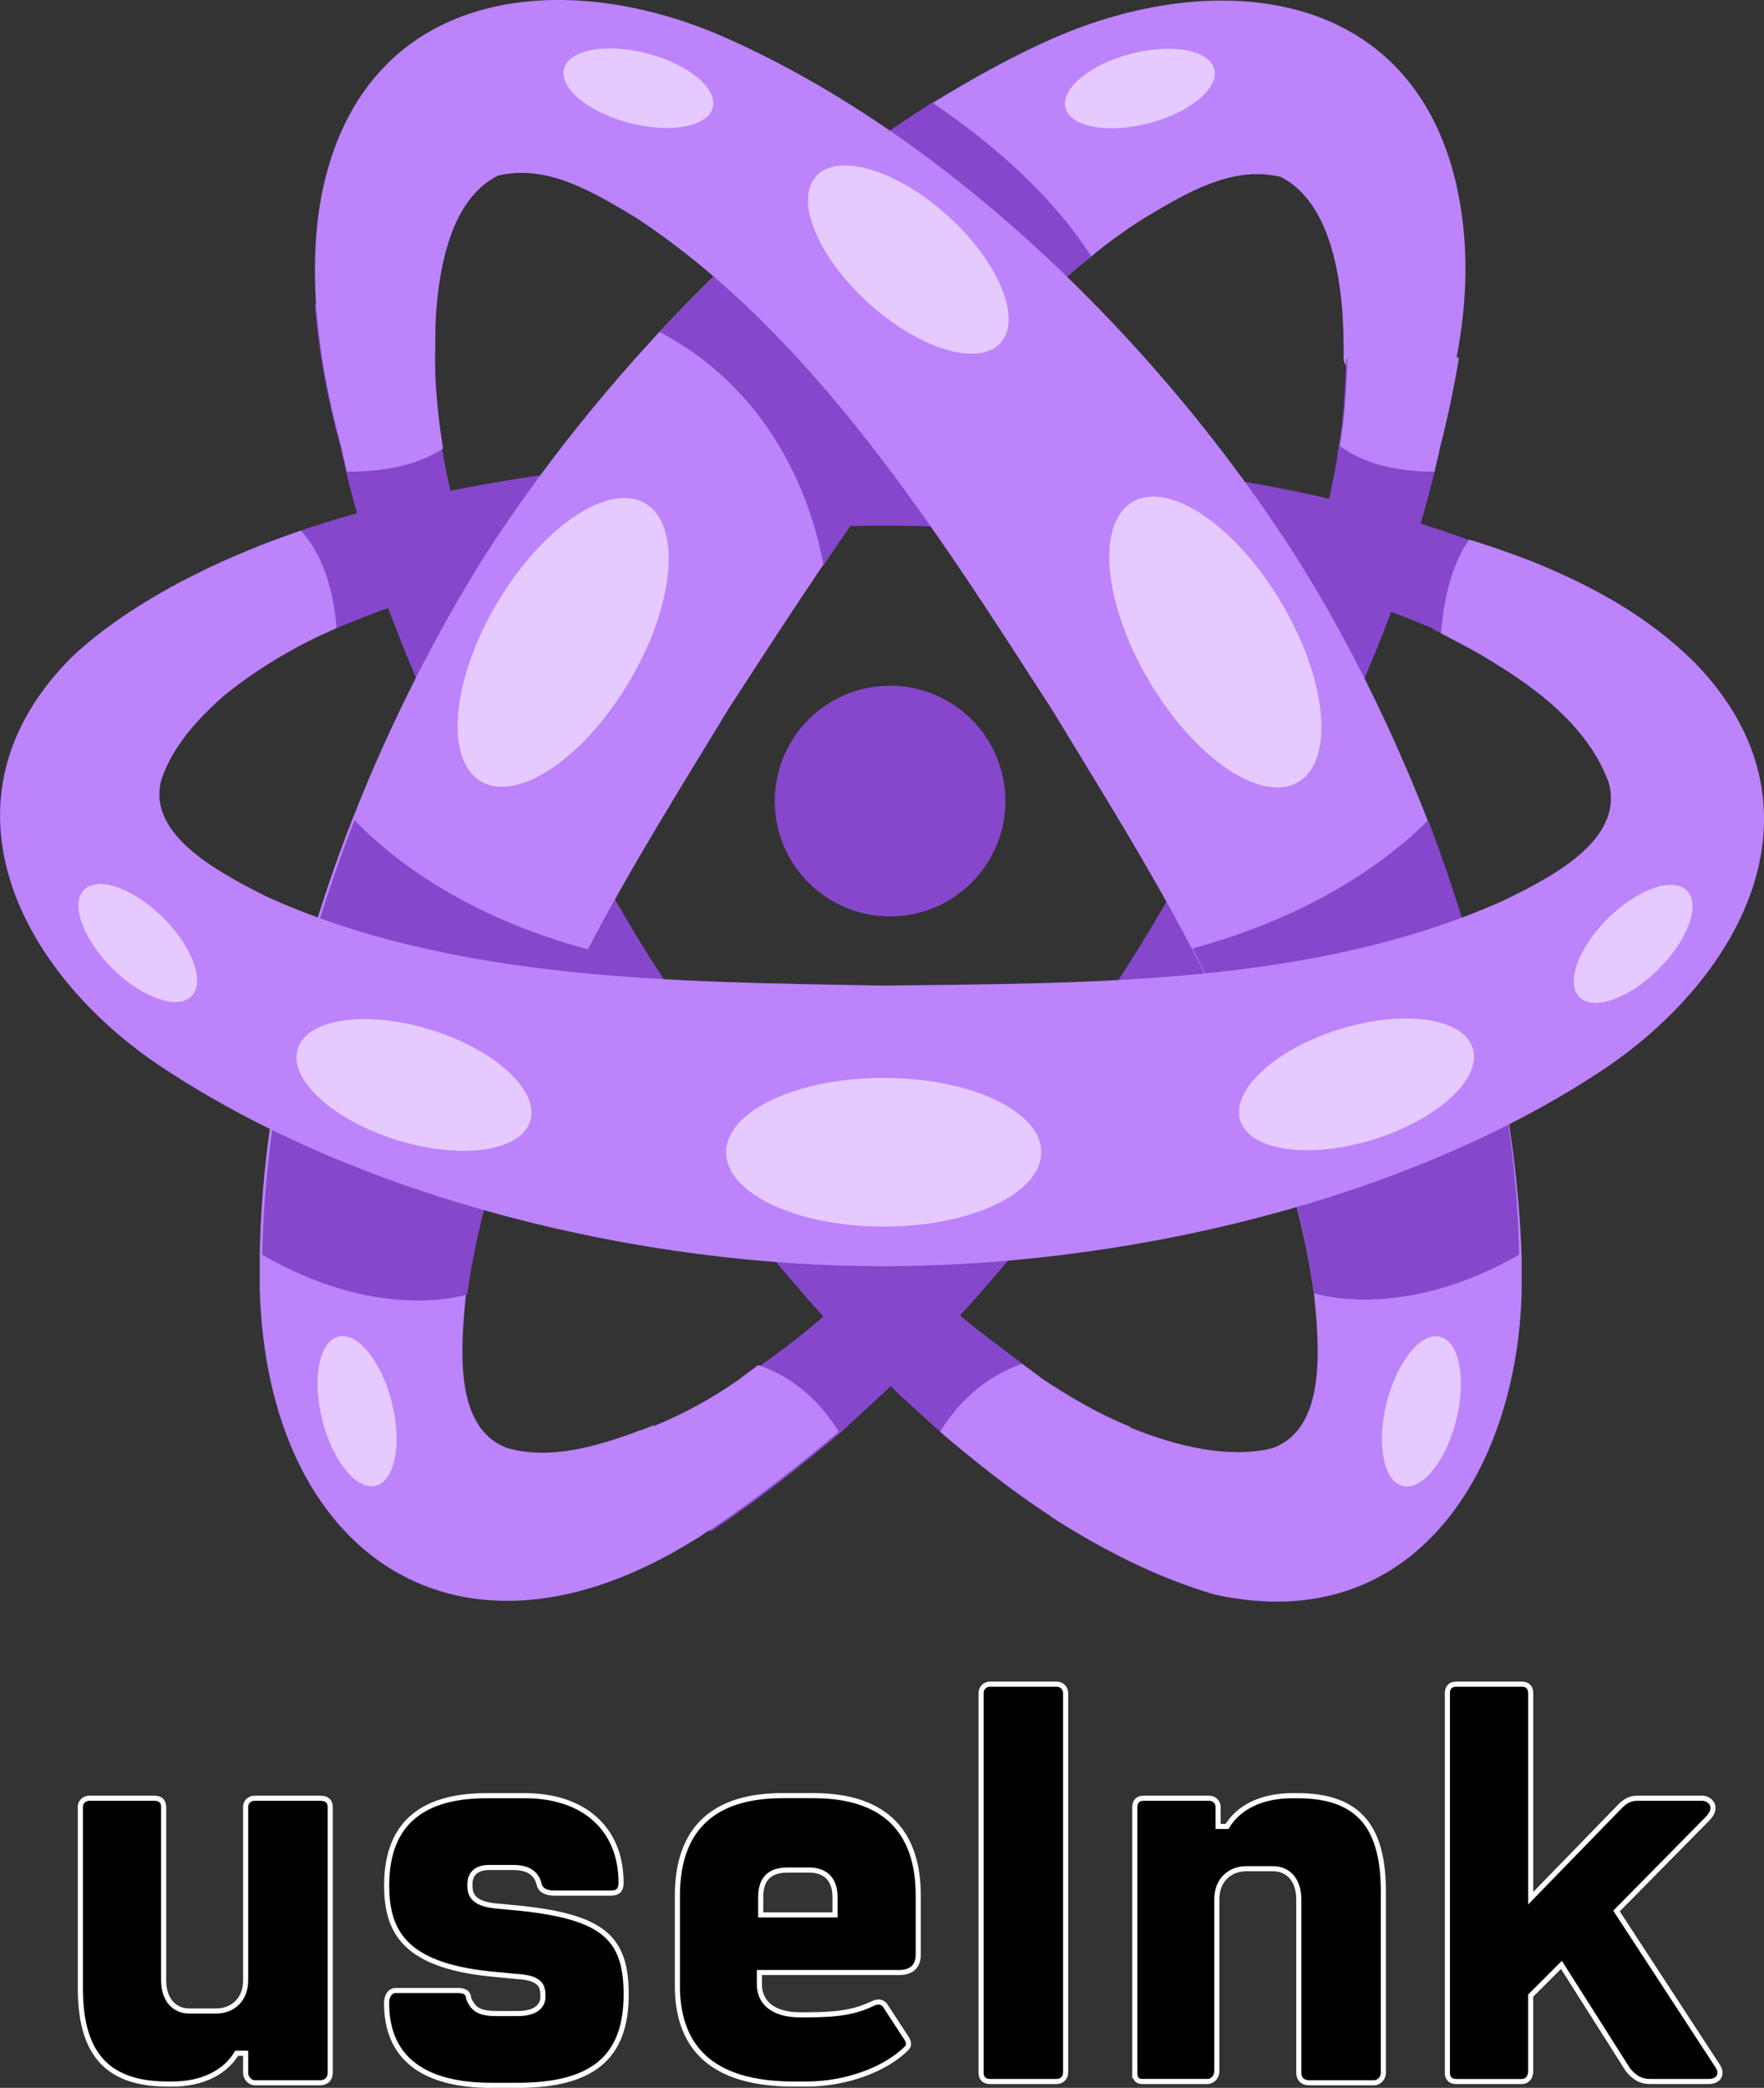 <?xml version="1.0" encoding="UTF-8"?><svg id="a" xmlns="http://www.w3.org/2000/svg" width="345.77" height="409.09" viewBox="0 0 345.77 409.09"><rect x="0" y="0" width="345.77" height="409.09" fill="#333333" stroke="none"/><g><path d="m221.43,279.51l-15.82,17.33c-7.28-4.77-14.31-10.3-21.35-16.32-3.26-3.01-6.78-6.03-10.05-9.29-4.52-4.52-8.79-9.04-13.31-13.81-29.13-32.4-53.49-72.33-69.06-102.71-10.05-19.84-18.83-40.68-24.11-62.78-.25-1.51-.75-3.01-1-4.52-2.51-9.04-4.27-18.33-5.02-27.88h23.61c-.25,2.76-.25,5.52-.25,8.04,0,6.78.5,13.31,1.51,19.84.5,3.26,1.26,6.78,2.01,10.05,7.53,31.89,21.35,62.28,38.93,90.41,13.31,20.84,28.88,40.43,46.71,57.26,4.27,4.27,8.79,8.04,13.31,12.05,4.02,3.52,8.29,6.53,12.56,9.79,1.26,1,2.76,2.01,4.02,3.01,5.02,3.52,11.05,7.03,17.33,9.54Z" style="fill:#8747cc;"/><path d="m300.28,110l-6.28,20.59c-3.77-2.51-7.79-4.52-11.55-6.53-.5-.25-1.26-.5-1.76-1-33.65-14.06-70.57-19.84-107.48-20.09-36.92.25-73.58,6.03-107.23,20.09h0c-7.03,3.01-15.07,7.53-21.85,13.06l-5.78-23.61c6.53-3.26,13.31-6.03,20.59-8.54,50.23-17.08,116.52-16.83,160.47-12.81,23.1,2.26,46.21,6.53,68.31,14.57,0,0,.25,0,.25.25,4.27,1,8.29,2.51,12.31,4.02Z" style="fill:#8747cc;"/><path d="m285.47,36.17C276.43-3.01,237.75-6.27,206.36,7.54c-8.04,3.52-16.07,8.04-23.86,12.81-19.34,12.05-37.42,27.62-53.49,44.95-12.81,13.81-24.36,28.63-33.9,43.45-9.79,15.57-18.83,33.4-26.12,51.98-10.8,27.62-17.58,57.26-18.08,85.13v6.78c1.51,52.23,39.18,77.85,85.38,48.97,1-.5,1.76-1.26,2.76-1.76l-10.8-20.59c-1,.25-1.76.75-2.76,1-8.79,3.26-17.58,5.78-25.87,3.52-10.8-3.77-9.29-19.84-8.29-30.14h0c3.26-23.61,12.56-45.96,23.86-67.55,8.54-16.32,18.33-31.89,27.62-47.21,6.03-9.29,12.05-18.58,18.33-27.88,15.07-22.35,31.89-44.2,52.49-60.52,3.26-2.76,6.78-5.27,10.3-7.53,8.79-5.27,17.58-10.55,27.12-8.29,10.3,5.27,12.56,21.6,12.31,35.66.75,6.28,20.59,9.54,22.1,0,2.26-11.55,2.51-23.1,0-34.15h0Z" style="fill:#bc83fb;"/><g><ellipse cx="110.38" cy="125.87" rx="31.64" ry="15.07" transform="translate(-54.17 156.69) rotate(-59.36)" style="fill:#e6c9ff;"/><ellipse cx="170.8" cy="50.99" rx="24.36" ry="11.55" transform="translate(9.88 127.66) rotate(-42.1)" style="fill:#e6c9ff;"/><ellipse cx="223.44" cy="17.34" rx="15.07" ry="7.03" transform="translate(2.86 57) rotate(-14.63)" style="fill:#e6c9ff;"/><ellipse cx="73.98" cy="214.22" rx="24.36" ry="11.55" transform="translate(-151.55 236.58) rotate(-76.61)" style="fill:#e6c9ff;"/><ellipse cx="69.99" cy="276.5" rx="7.03" ry="15.07" transform="translate(-65.21 25.36) rotate(-14.09)" style="fill:#e6c9ff;"/></g><path d="m213.9,50.23c-20.59,16.57-37.42,38.17-52.49,60.52-1.76-9.79-8.29-33.15-32.14-45.71,15.82-17.08,34.15-32.65,53.49-44.95,7.28,5.02,21.6,15.32,31.14,30.14Z" style="fill:#8747cc;"/><path d="m285.97,70.07c-1,6.03-2.26,12.05-3.77,17.83-.25,1.51-.75,3.01-1,4.52-5.27,21.85-14.06,42.69-24.11,62.78-19.34,36.41-41.19,72.33-69.06,102.71-4.27,4.77-8.79,9.29-13.56,13.81-3.26,3.01-6.53,6.03-9.79,9.04-8.04,6.78-16.32,13.31-25.36,19.34l-10.55-20.59c5.52-2.26,11.05-5.27,16.07-8.79,1.26-1,2.76-2.01,4.02-3.01,4.27-3.01,8.54-6.28,12.56-9.79,4.52-3.77,9.04-7.79,13.31-12.05,17.83-17.08,33.4-36.41,46.71-57.26,18.33-29.13,32.65-60.52,39.68-93.67.5-2.51,1-5.02,1.26-7.28,1-5.52,1.26-11.3,1.51-17.08v-.25h22.1s0-.25,0-.25Z" style="fill:#8747cc;"/><path d="m279.94,160.98c-7.28-18.58-16.07-36.41-26.12-52.23-25.87-40.43-66.8-81.37-111.25-101.21C111.18-6.53,72.51-3.01,63.47,36.17c-1.76,7.79-2.01,15.82-1.51,23.86.75,10.3,23.1,6.53,23.61,0,1-11.05,4.02-21.6,12.05-25.62,9.54-2.26,18.33,3.01,27.12,8.29,34.91,23.1,58.76,61.28,81.37,96.18,9.29,15.32,19.09,30.89,27.62,47.21,11.3,21.6,20.59,43.95,23.86,67.55,1,10.3,2.51,26.37-8.29,30.14-8.29,2.01-18.33-.25-27.62-4.02l-15.82,17.33c10.55,6.78,21.09,12.05,32.14,15.32,39.68,8.79,59.52-25.11,60.27-59.52v-6.53c-1-28.38-7.79-58.01-18.33-85.38Z" style="fill:#bc83fb;"/><circle cx="174.47" cy="156.96" r="22.6" style="fill:#8747cc;"/><g><ellipse cx="238.22" cy="125.8" rx="15.07" ry="31.89" transform="translate(-30.85 138.97) rotate(-30.64)" style="fill:#e6c9ff;"/><ellipse cx="178.05" cy="50.87" rx="11.55" ry="24.36" transform="translate(20.93 148.87) rotate(-47.9)" style="fill:#e6c9ff;"/><ellipse cx="125.13" cy="17.29" rx="7.03" ry="15.07" transform="translate(76.79 133.99) rotate(-75.37)" style="fill:#e6c9ff;"/><ellipse cx="274.69" cy="214.18" rx="11.55" ry="24.36" transform="translate(-42.13 69.43) rotate(-13.39)" style="fill:#e6c9ff;"/><ellipse cx="278.63" cy="276.54" rx="15.07" ry="7.03" transform="translate(-57.43 479.47) rotate(-75.91)" style="fill:#e6c9ff;"/></g><path d="m297.77,245.86c-23.36,13.31-40.18,7.53-40.18,7.53-3.26-23.61-12.56-45.96-23.86-67.55,24.11-6.53,38.67-17.58,46.21-25.11,10.55,27.62,17.33,57.26,17.83,85.13Z" style="fill:#8747cc;"/><path d="m115.45,186.09c-11.3,21.6-20.59,43.95-23.86,67.55h0c-1.76.5-18.08,5.02-40.18-7.79.5-27.88,7.28-57.51,18.08-85.13,7.28,7.53,21.6,18.83,45.96,25.36Z" style="fill:#8747cc;"/><path d="m332.18,129.84c-9.04-9.04-20.09-15.07-31.89-19.84l-6.28,20.59c9.29,5.78,17.83,13.06,21.35,22.85,3.01,11.3-11.55,18.58-20.84,23.1-37.17,16.57-81.11,16.07-121.55,16.57-40.18-.75-84.13-.75-121.04-17.58-8.79-4.52-23.1-11.8-20.34-22.6,2.01-6.28,6.78-11.8,12.56-16.83l-5.78-23.61c-9.04,4.52-17.33,9.79-24.11,16.07-28.13,27.88-10.55,62.03,17.58,80.61,39.43,26.12,94.42,38.93,141.13,38.93s101.71-12.31,141.13-38.42c27.88-18.58,45.2-51.98,18.08-79.86Z" style="fill:#bc83fb;"/><g><ellipse cx="173.21" cy="225.77" rx="30.89" ry="14.57" style="fill:#e6c9ff;"/><ellipse cx="265.9" cy="212.47" rx="23.86" ry="11.3" transform="translate(-51.07 88.46) rotate(-17.26)" style="fill:#e6c9ff;"/><ellipse cx="320.12" cy="184.94" rx="14.82" ry="7.03" transform="translate(-37.46 278.84) rotate(-44.73)" style="fill:#e6c9ff;"/><ellipse cx="81.14" cy="212.59" rx="11.3" ry="23.86" transform="translate(-145.95 226.99) rotate(-72.74)" style="fill:#e6c9ff;"/><ellipse cx="27" cy="184.77" rx="7.03" ry="14.82" transform="translate(-123.27 73.92) rotate(-45.27)" style="fill:#e6c9ff;"/></g><path d="m65.98,123.06c-7.03,3.01-15.07,7.53-21.85,13.06-7.28,0-10.05-17.83-5.78-23.61,6.53-3.26,13.31-6.03,20.59-8.54,4.52,4.77,6.53,12.31,7.03,19.09Z" style="fill:#bc83fb;"/><path d="m300.28,110c4.52,6.28-.75,20.59-6.28,20.59-3.77-2.51-7.79-4.52-11.55-6.53.5-6.28,2.01-13.31,5.52-18.33,4.27,1.26,8.29,2.76,12.31,4.27Z" style="fill:#bc83fb;"/><path d="m221.43,279.51c4.27,6.53-9.04,20.09-15.82,17.33-7.28-4.77-14.31-10.3-21.35-16.32,3.26-5.27,8.29-10.55,16.07-13.31,1.26,1,2.76,2.01,4.02,3.01,5.02,3.26,10.8,6.78,17.08,9.29Z" style="fill:#bc83fb;"/><path d="m164.42,280.52c-8.04,6.78-16.32,13.31-25.36,19.34-7.79,2.76-16.32-13.06-10.55-20.59,5.52-2.26,11.05-5.27,16.07-8.79,1.26-1,2.76-2.01,4.02-3.01,7.53,2.51,12.56,7.79,15.82,13.06Z" style="fill:#bc83fb;"/><path d="m285.97,70.07c-1,6.03-2.26,12.05-3.77,17.83-.25,1.51-.75,3.01-1,4.52-6.03,0-13.06-1-18.58-5.02,1-5.52,1.26-11.3,1.51-17.08v-.25h21.85Z" style="fill:#bc83fb;"/><path d="m86.82,87.9c-5.78,3.77-12.81,4.52-18.83,4.52-.25-1.51-.75-3.01-1-4.52-2.51-9.04-4.27-18.33-5.02-27.88h23.61c-.25,2.76-.25,5.52-.25,8.04-.25,6.53.5,13.31,1.51,19.84Z" style="fill:#bc83fb;"/></g><g><path d="m15.75,389.51v-35.41c0-1.26,1-1.76,1.76-1.76h12.81c1,0,1.76.5,1.76,1.76v33.9c0,4.02,2.26,6.03,5.02,6.03h5.27c3.01,0,5.78-2.01,5.78-6.03v-33.9c0-1.26,1-1.76,1.76-1.76h12.81c1.26,0,2.01.5,2.01,1.76v51.98c0,1.26-.75,2.01-2.01,2.01h-12.81c-.75,0-1.76-.75-1.76-2.01v-3.77h-1.76c-2.26,3.77-6.78,6.03-12.56,6.03h-1c-12.56,0-17.08-6.78-17.08-18.83h0Z" style="stroke:#fff; stroke-miterlimit:10;"/><path d="m75.77,392.52c0-1.51.75-2.51,1.76-2.51h12.31c1.26,0,2.01.5,2.01,1.51,1,2.51,2.51,3.01,5.78,3.01h3.77c4.27,0,5.02-2.01,5.02-3.26,0-1.76,0-3.77-5.27-4.02l-5.27-.5c-16.32-1.76-20.09-8.04-20.09-17.33,0-12.81,7.79-17.58,19.59-17.58h7.53c11.3,0,18.83,6.28,18.83,17.08,0,1.26-.5,2.01-2.01,2.01h-11.05c-1.51,0-2.76-.5-3.01-1.76-.5-2.01-2.01-3.26-5.02-3.26h-4.77c-2.76,0-3.77,1.51-3.77,3.26,0,1.51,0,3.77,5.02,4.27l5.27.5c15.82,1.76,20.34,5.78,20.34,16.83,0,12.31-6.53,17.83-21.35,17.83h-5.02c-13.56,0-20.59-5.52-20.59-16.07h0Z" style="stroke:#fff; stroke-miterlimit:10;"/><path d="m132.78,389v-17.58c0-11.8,5.78-19.59,20.59-19.59h6.03c14.82,0,20.59,7.79,20.59,19.59v11.55c0,2.26-1.26,3.52-3.77,3.52h-27.37v2.26c0,3.52,2.51,6.03,8.04,6.03h1c7.28,0,10.05-.75,13.31-2.26,1-.5,2.01-.25,2.51.75l3.77,5.78c.75,1,.75,1.76.25,2.26-4.27,4.27-12.05,7.03-19.59,7.03h-1.76c-17.83.25-23.61-8.04-23.61-19.34Zm30.89-14.06v-3.26c0-4.02-2.51-5.27-5.02-5.27h-4.27c-3.01,0-5.27,1.26-5.27,5.27v3.52h14.57v-.25h0Z" style="stroke:#fff; stroke-miterlimit:10;"/><path d="m192.3,406.08v-74.33c0-1,.75-1.76,1.76-1.76h13.06c1,0,1.76.75,1.76,1.76v74.33c0,1-.75,1.76-1.76,1.76h-13.06c-1,0-1.76-.5-1.76-1.76Z" style="stroke:#fff; stroke-miterlimit:10;"/><path d="m222.43,406.08v-51.98c0-1.26.75-1.76,1.76-1.76h12.81c.75,0,1.76.5,1.76,1.76v3.77h1.76c2.26-3.77,6.78-6.03,12.81-6.03h1c12.56,0,16.83,6.78,16.83,18.83v35.41c0,1.26-1,2.01-1.76,2.01h-12.81c-1.26,0-2.01-.75-2.01-2.01v-33.9c0-4.02-2.26-6.03-5.02-6.03h-5.27c-3.01,0-5.78,2.01-5.78,6.03v33.65c0,1.26-1,2.01-1.76,2.01h-12.81c-1,0-1.51-.5-1.51-1.76h0Z" style="stroke:#fff; stroke-miterlimit:10;"/><path d="m283.71,406.08v-74.33c0-1.26.75-1.76,1.76-1.76h12.81c1,0,1.76.5,1.76,1.76v40.18l17.58-18.08c1-1,2.01-1.51,3.26-1.51h12.81c1.51,0,3.26,1.76,1,4.02l-17.83,18.08,19.84,30.39c1,1.51.25,3.01-1.76,3.01h-11.55c-1.76,0-3.01-.75-4.27-2.26l-13.06-20.59-6.03,6.03v14.82c0,1.26-.75,2.01-1.76,2.01h-12.81c-1,0-1.76-.5-1.76-1.76Z" style="stroke:#fff; stroke-miterlimit:10;"/></g></svg>